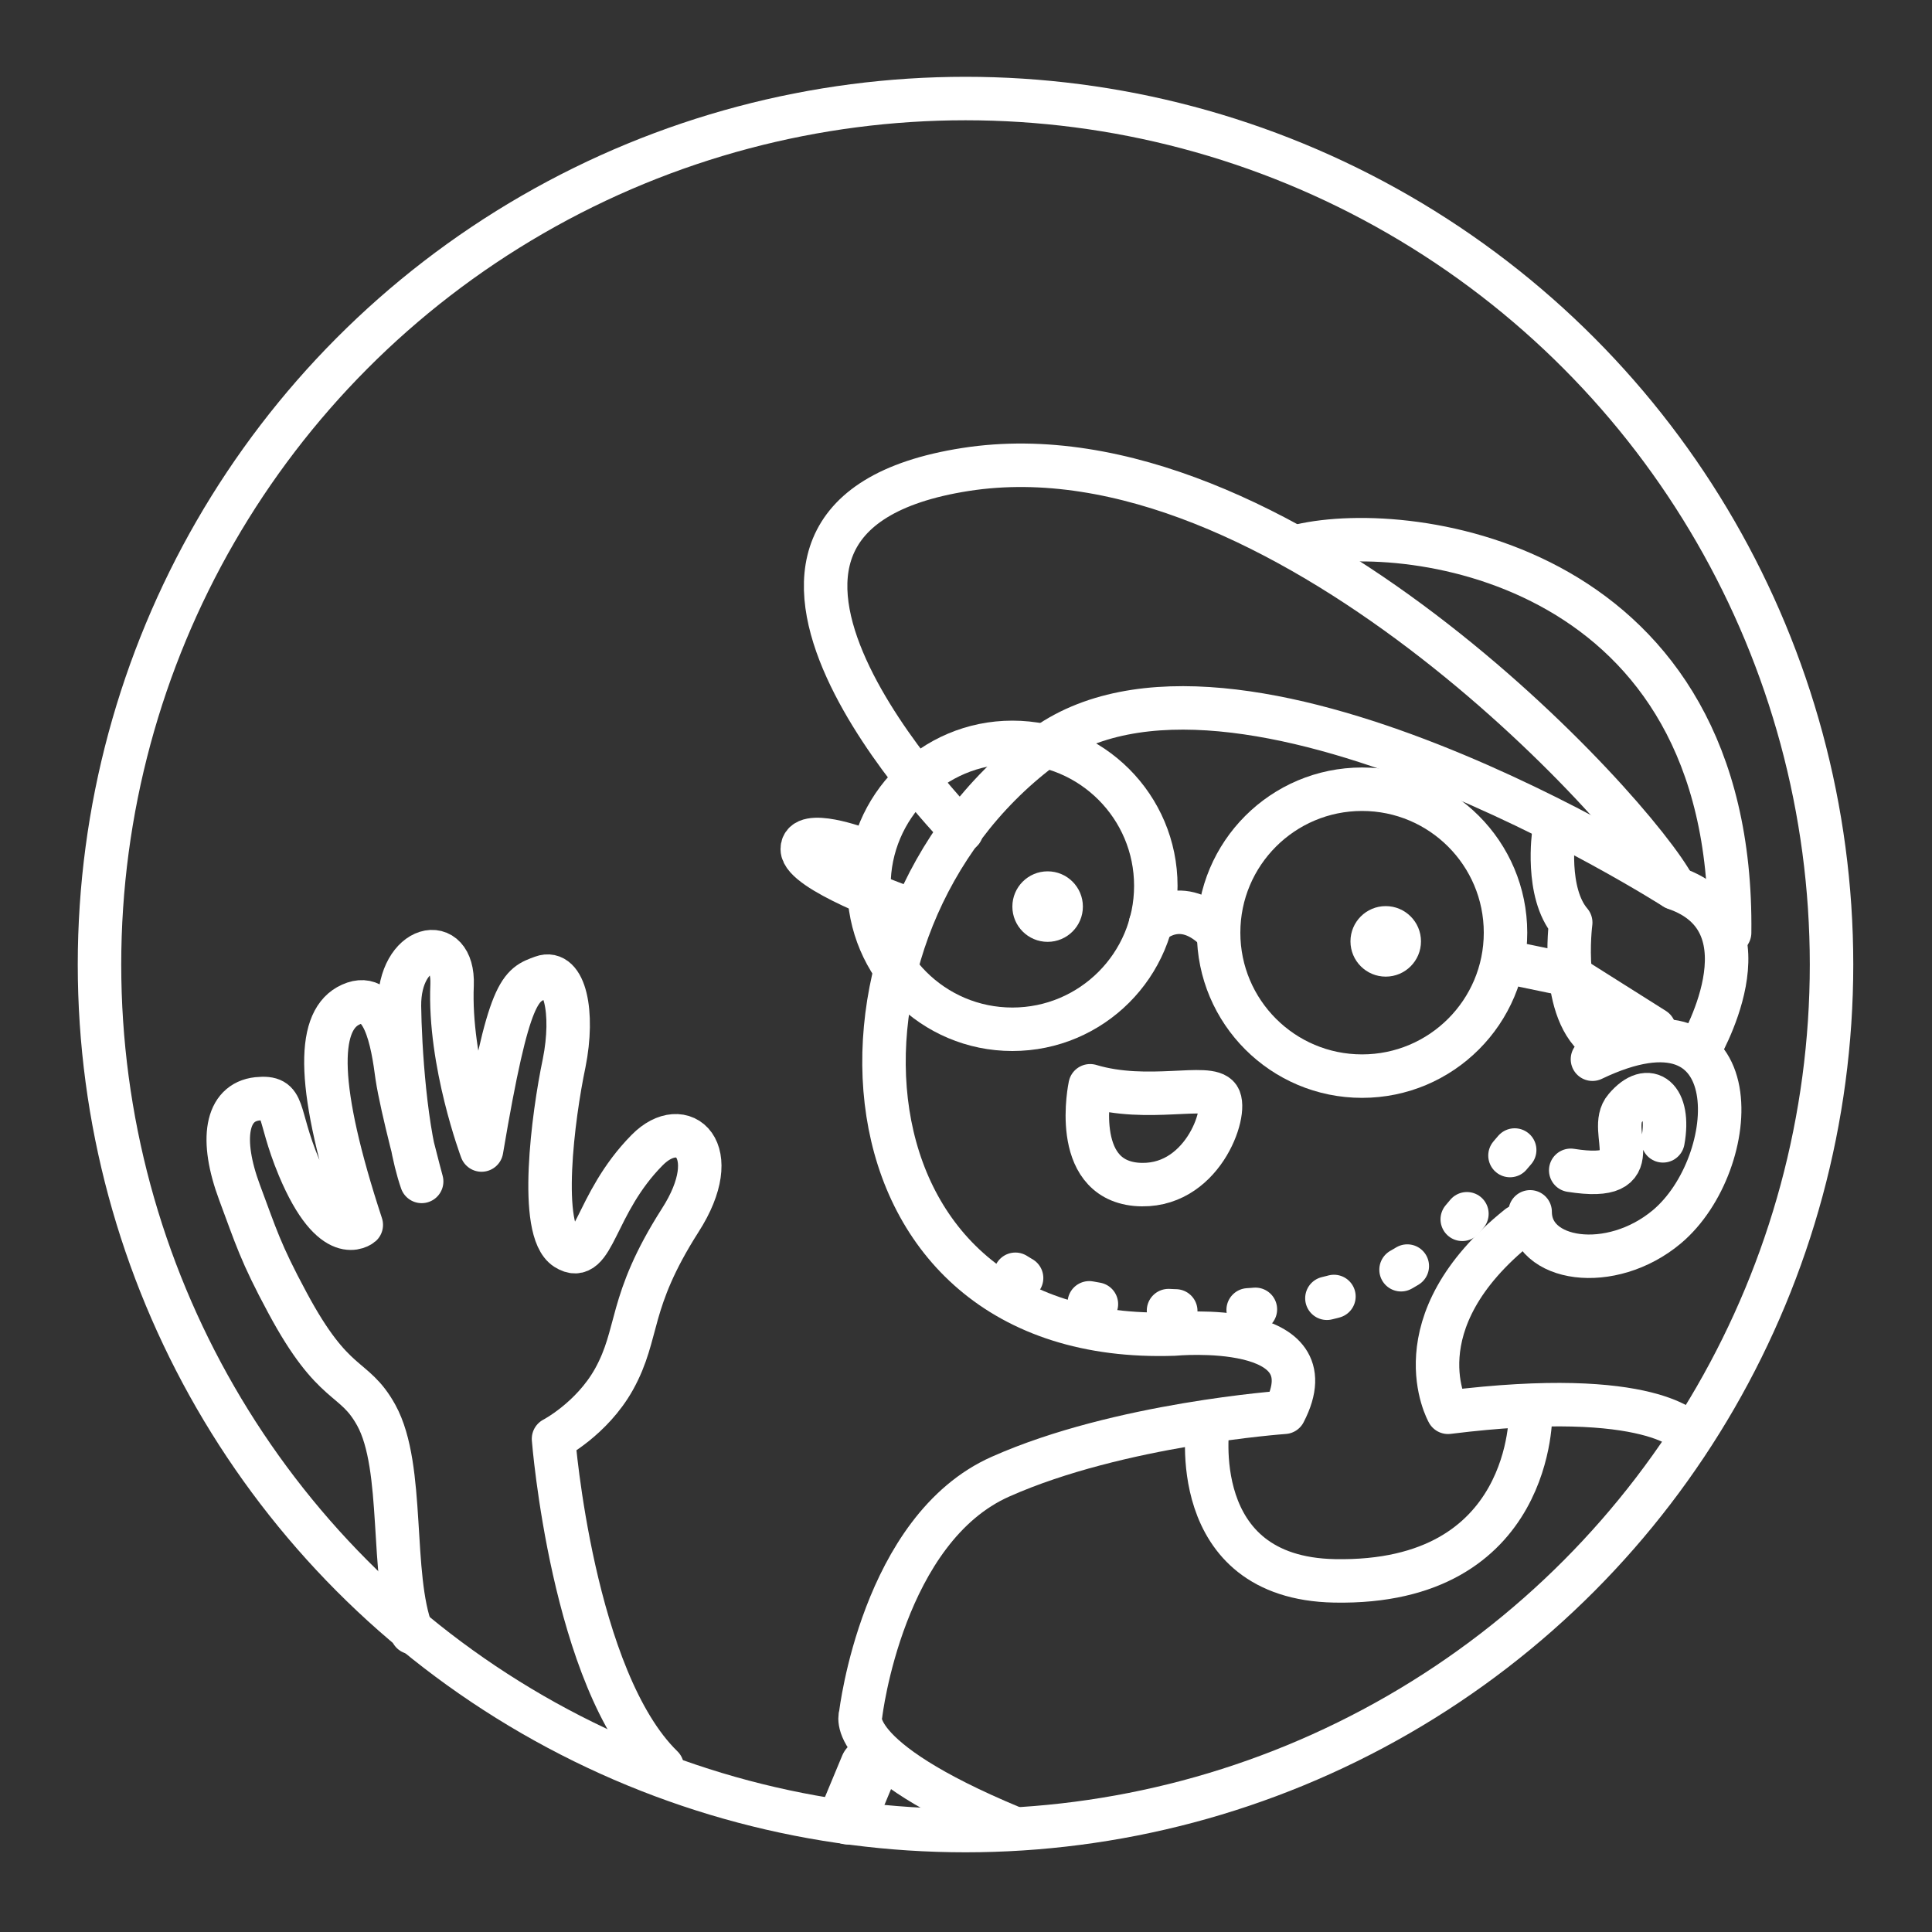 <?xml version="1.0" encoding="utf-8"?>
<!-- Generator: Adobe Illustrator 19.2.0, SVG Export Plug-In . SVG Version: 6.00 Build 0)  -->
<svg version="1.1" id="Layer_1" xmlns="http://www.w3.org/2000/svg" xmlns:xlink="http://www.w3.org/1999/xlink" x="0px" y="0px"
	 viewBox="0 0 400 400" style="enable-background:new 0 0 400 400;" xml:space="preserve">
<rect x="0" y="0" width="400" height="400" fill="#333333" stroke="none"/>
<style type="text/css">
	.st0{fill:none;stroke:#FFFFFF;stroke-width:9;stroke-linecap:round;stroke-linejoin:round;stroke-miterlimit:10;}
	.st1{fill:#FFFFFF;}
	
		.st2{fill:none;stroke:#FFFFFF;stroke-width:9;stroke-linecap:round;stroke-linejoin:round;stroke-miterlimit:10;stroke-dasharray:1.5,15;}
	.st3{fill:none;stroke:#FFFFFF;stroke-width:9;stroke-miterlimit:10;}
	.st4{fill:none;stroke:#FFFFFF;stroke-width:12;stroke-linecap:round;stroke-linejoin:round;stroke-miterlimit:10;}
</style>
<path class="st0" d="M199.1,172c0,0-63.9-64.7,0.8-74.8s138.5,70.7,146.8,86.6"/>
<path class="st0" d="M349.6,296.8c0,0-7.2-9.7-49.8-4.4c0,0-10.5-18.4,14.6-38.5"/>
<circle class="st0" cx="209.6" cy="183.4" r="29.7"/>
<circle class="st0" cx="282" cy="193.1" r="29.7"/>
<path class="st0" d="M238.2,191.3c0,0,6.3-6.5,14.1,1.8"/>
<path class="st0" d="M269.2,113c23.2-5.4,89.8,3.9,88.9,80.1"/>
<path class="st0" d="M351.6,217.7c0,0,16-26.7-4.8-33.8c0,0-91.6-58.7-131.2-28.9c-49.3,37.1-44.6,123.7,27.5,121.2
	c0,0,32.8-3.1,22.8,16.2c0,0-34.2,2.4-58.7,13.3c-24.5,10.8-29,49.2-29,49.2s-4,8.8,31.4,23.5"/>
<path class="st0" d="M321.7,172.5c0,0-1.8,12.3,3.5,18.5c0,0-2.5,18.8,6.3,24.6"/>
<path class="st0" d="M344.3,236.2c1.6-8.8-2.9-12.6-7.8-6.8c-4.2,4.8,5.8,15.6-11.3,12.9"/>
<path class="st0" d="M316.9,292.4c0,0,0.8,35.7-40.6,34.9c-31-0.6-26.2-32.5-26.2-32.5"/>
<path class="st0" d="M85.3,338c-4.6-11.9-1.4-34.1-7.4-45c-4.7-8.5-8.7-5.2-18.4-23.3c-5.6-10.4-6.5-13.7-9.9-22.8
	c-4.1-11-2.8-18.7,3.7-19.4c6-0.6,3.8,2.7,8.6,14.2c7.1,16.9,12.9,11.9,12.9,11.9c-9.4-28.6-9.1-41.7-2.8-45.3
	c7.5-4.2,9.3,7.7,10.2,14.5c1,6.7,5.1,21.8,5.1,21.8c-3.4-9.7-4.5-28-4.6-36.3c-0.1-12.8,11.3-15.3,10.9-4.4
	c-0.7,16.1,6.1,34.2,6.1,34.2c5.7-33.8,8-34.1,12.6-35.8s6.6,7.3,4.5,17.8c-2.3,10.9-5.4,34.7,0.4,38.4c5.8,3.7,5.7-9.2,16.8-20.4
	c7.4-7.5,16.2,0,6.8,14.6c-10.9,17.1-8.3,23.2-13.7,32.9c-4.6,8.2-12.5,12.3-12.5,12.3s3.9,49.8,22.5,67.9"/>
<circle class="st1" cx="216.9" cy="187.7" r="7.3"/>
<circle class="st1" cx="286.9" cy="194.9" r="7.3"/>
<path class="st0" d="M178.1,175.8c0,0-12-4.5-12,0s20.3,11.8,20.3,11.8"/>
<path class="st0" d="M225.7,224.8c12,3.6,24.6-0.6,26.6,2.4c2,3-3.5,19.2-17.1,18C221.6,243.9,225.7,224.8,225.7,224.8z"/>
<path class="st2" d="M313.6,238.1c-9.7,10.8-15.8,35.2-70.5,33.3c-22.9-0.8-30-4.1-43.1-15.4"/>
<circle class="st3" cx="199.9" cy="199.7" r="179.3"/>
<path class="st0" d="M329.7,219.3c33.2-15.9,31,21.6,15.4,34.7c-11.6,9.7-28.3,7.2-28.3-3.1"/>
<polyline class="st0" points="314.5,199.7 324.6,201.8 342.5,213.1 "/>
<path class="st4" d="M175.7,375.9c0,0,2.4-5.8,4.2-10.1"/>
</svg>
